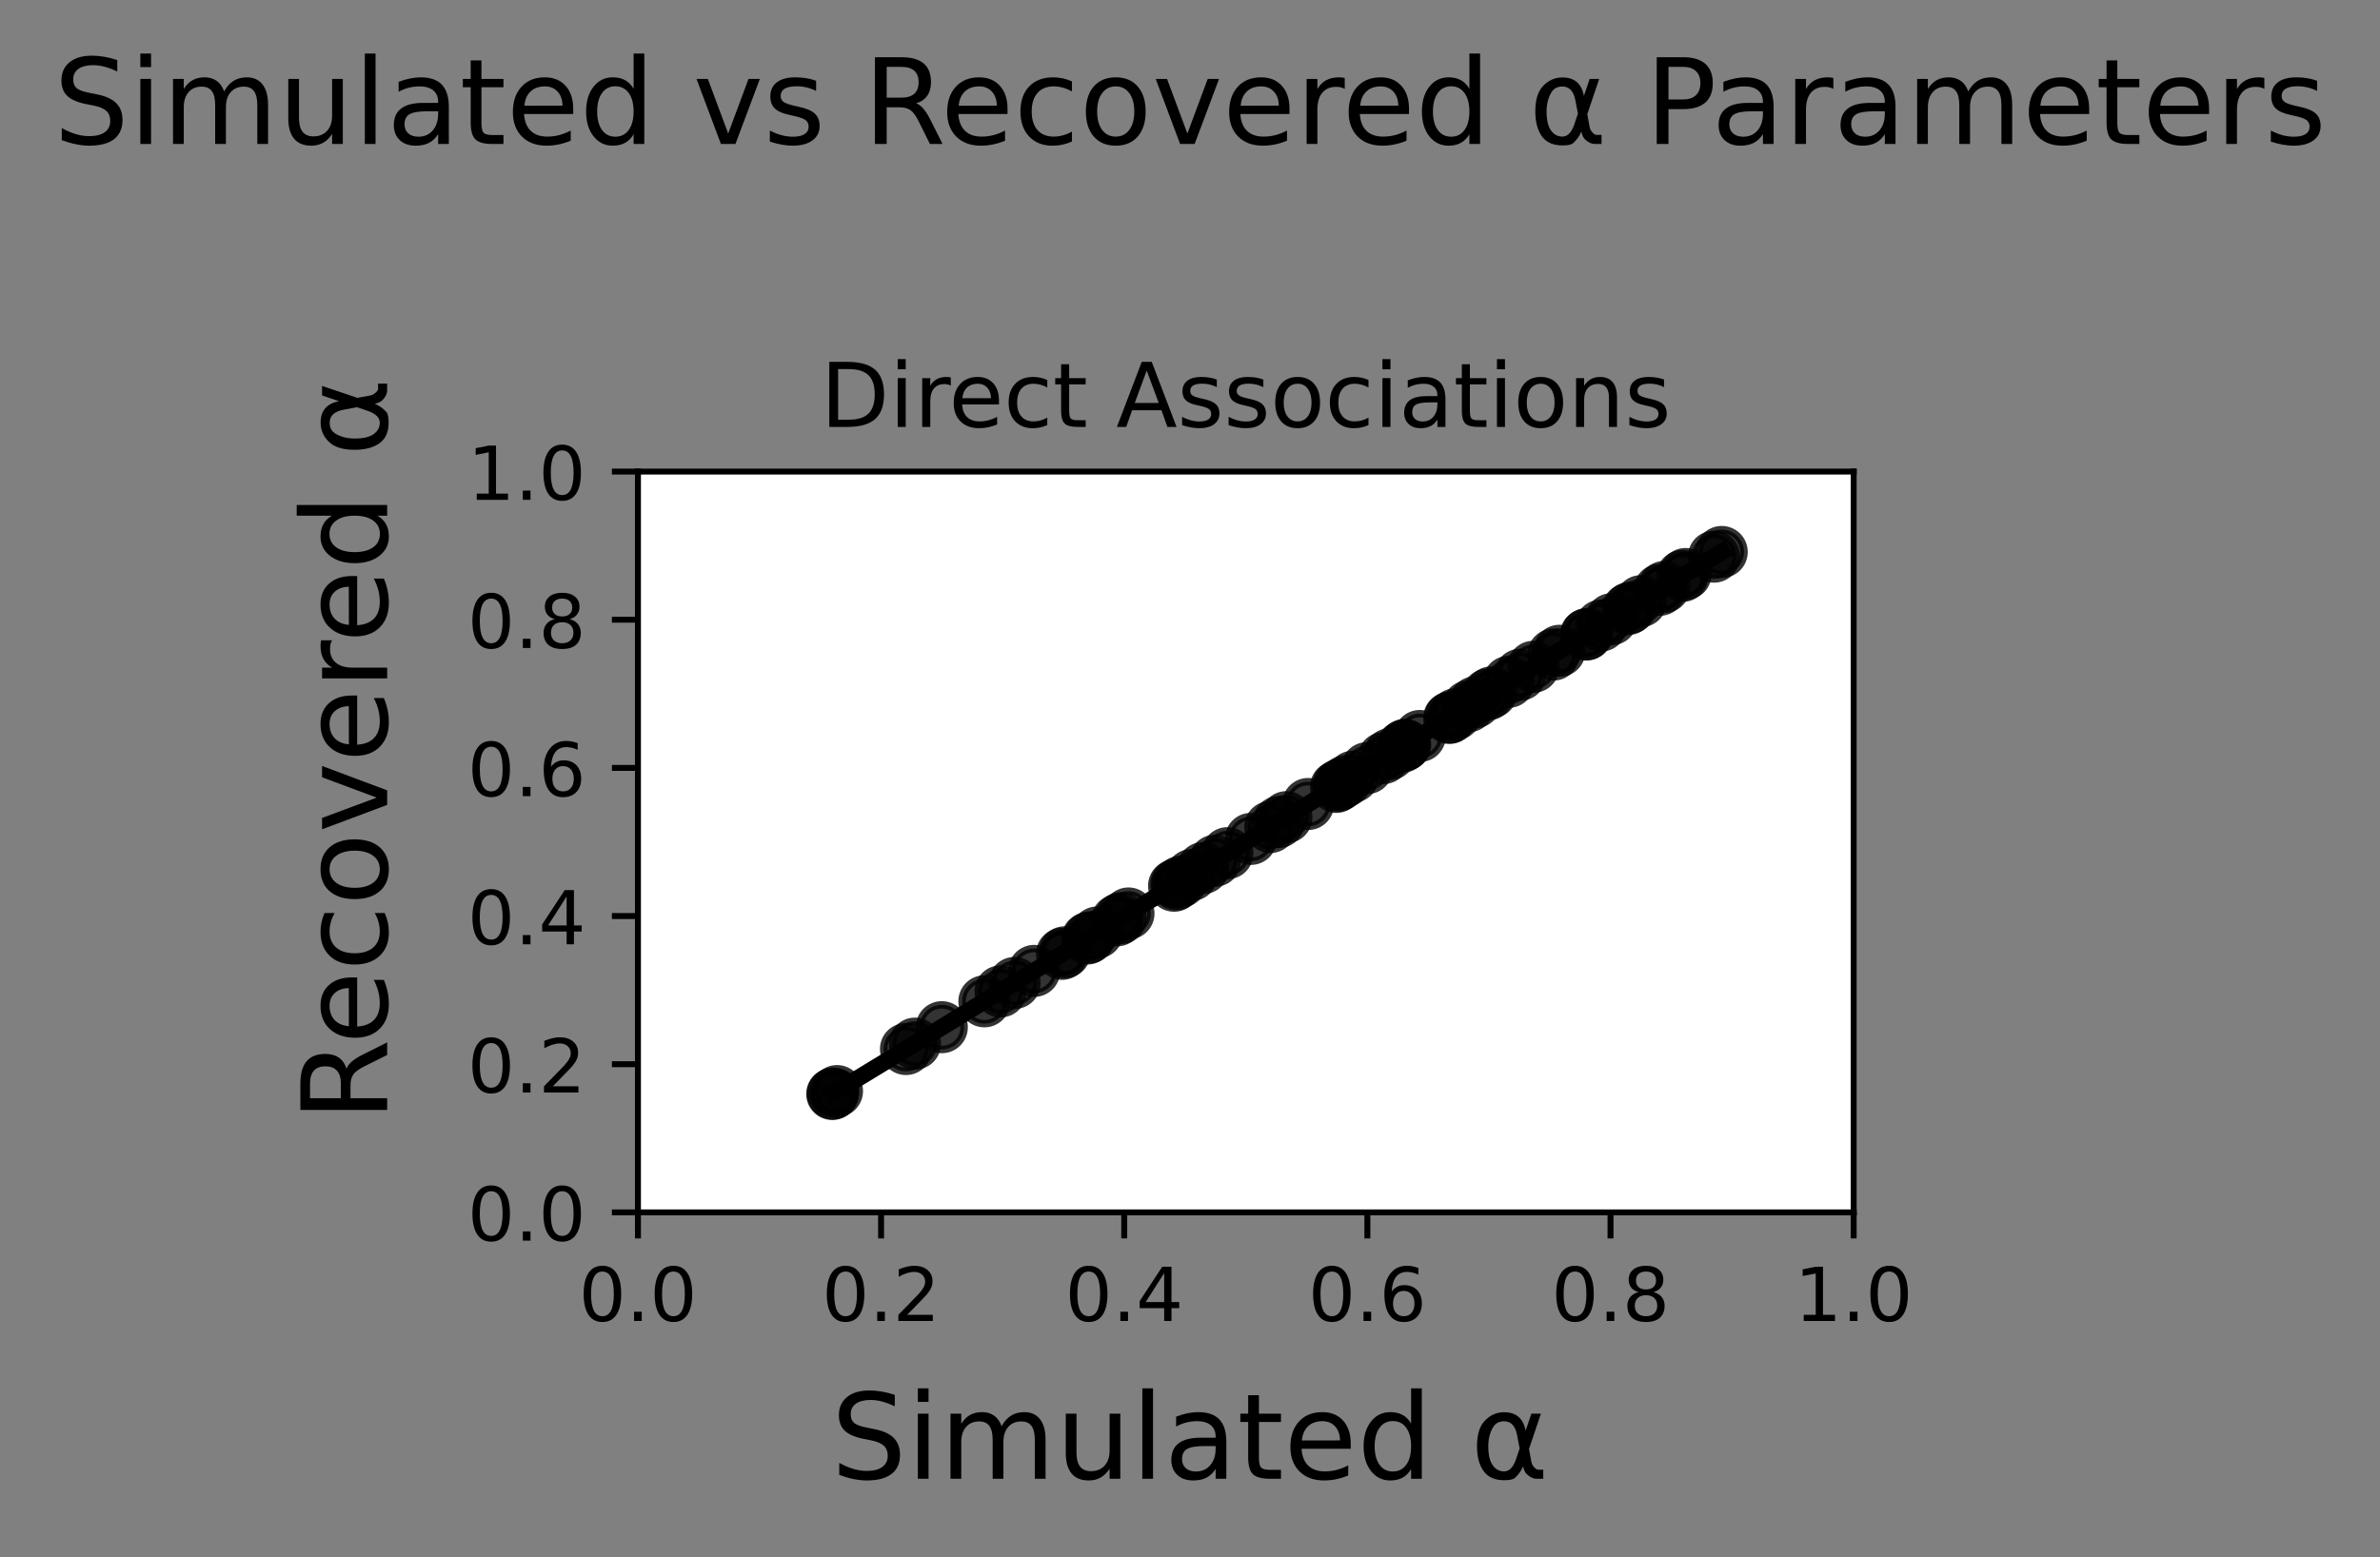 <?xml version="1.0" encoding="utf-8" standalone="no"?>
<!DOCTYPE svg PUBLIC "-//W3C//DTD SVG 1.1//EN"
  "http://www.w3.org/Graphics/SVG/1.1/DTD/svg11.dtd">
<!-- Created with matplotlib (https://matplotlib.org/) -->
<svg height="209.343pt" version="1.1" viewBox="0 0 319.885 209.343" width="319.885pt" xmlns="http://www.w3.org/2000/svg" xmlns:xlink="http://www.w3.org/1999/xlink">
 <rect x="0" y="0" width="319.885" height="209.343" fill="#808080" stroke="none"/>
 <defs>
  <style type="text/css">*{stroke-linecap:butt;stroke-linejoin:round;}</style>
 </defs>
 <g id="figure_1">
  <g id="patch_1">
   <path d="M 0 209.343 
L 319.885 209.343 
L 319.885 0 
L 0 0 
z
" style="fill:none;"/>
  </g>
  <g id="axes_1">
   <g id="patch_2">
    <path d="M 85.743 163 
L 249.143 163 
L 249.143 63.4 
L 85.743 63.4 
z
" style="fill:#ffffff;"/>
   </g>
   <g id="PathCollection_1">
    <defs>
     <path d="M 0 3 
C 0.796 3 1.559 2.684 2.121 2.121 
C 2.684 1.559 3 0.796 3 0 
C 3 -0.796 2.684 -1.559 2.121 -2.121 
C 1.559 -2.684 0.796 -3 0 -3 
C -0.796 -3 -1.559 -2.684 -2.121 -2.121 
C -2.684 -1.559 -3 -0.796 -3 0 
C -3 0.796 -2.684 1.559 -2.121 2.121 
C -1.559 2.684 -0.796 3 0 3 
z
" id="m9cefeecdf5" style="stroke:#000000;stroke-opacity:0.8;"/>
    </defs>
    <g clip-path="url(#p39f105e128)">
     <use style="fill-opacity:0.8;stroke:#000000;stroke-opacity:0.8;" x="179.58" xlink:href="#m9cefeecdf5" y="105.802"/>
     <use style="fill-opacity:0.8;stroke:#000000;stroke-opacity:0.8;" x="180.841" xlink:href="#m9cefeecdf5" y="105.031"/>
     <use style="fill-opacity:0.8;stroke:#000000;stroke-opacity:0.8;" x="122.977" xlink:href="#m9cefeecdf5" y="140.311"/>
     <use style="fill-opacity:0.8;stroke:#000000;stroke-opacity:0.8;" x="175.819" xlink:href="#m9cefeecdf5" y="108.094"/>
     <use style="fill-opacity:0.8;stroke:#000000;stroke-opacity:0.8;" x="134.481" xlink:href="#m9cefeecdf5" y="133.293"/>
     <use style="fill-opacity:0.8;stroke:#000000;stroke-opacity:0.8;" x="200.45" xlink:href="#m9cefeecdf5" y="93.092"/>
     <use style="fill-opacity:0.8;stroke:#000000;stroke-opacity:0.8;" x="143.106" xlink:href="#m9cefeecdf5" y="128.033"/>
     <use style="fill-opacity:0.8;stroke:#000000;stroke-opacity:0.8;" x="121.771" xlink:href="#m9cefeecdf5" y="141.037"/>
     <use style="fill-opacity:0.8;stroke:#000000;stroke-opacity:0.8;" x="208.797" xlink:href="#m9cefeecdf5" y="88.001"/>
     <use style="fill-opacity:0.8;stroke:#000000;stroke-opacity:0.8;" x="163.289" xlink:href="#m9cefeecdf5" y="115.729"/>
     <use style="fill-opacity:0.8;stroke:#000000;stroke-opacity:0.8;" x="195.609" xlink:href="#m9cefeecdf5" y="96.037"/>
     <use style="fill-opacity:0.8;stroke:#000000;stroke-opacity:0.8;" x="209.611" xlink:href="#m9cefeecdf5" y="87.494"/>
     <use style="fill-opacity:0.8;stroke:#000000;stroke-opacity:0.8;" x="146.401" xlink:href="#m9cefeecdf5" y="126.026"/>
     <use style="fill-opacity:0.8;stroke:#000000;stroke-opacity:0.8;" x="181.837" xlink:href="#m9cefeecdf5" y="104.428"/>
     <use style="fill-opacity:0.8;stroke:#000000;stroke-opacity:0.8;" x="213.304" xlink:href="#m9cefeecdf5" y="85.245"/>
     <use style="fill-opacity:0.8;stroke:#000000;stroke-opacity:0.8;" x="179.875" xlink:href="#m9cefeecdf5" y="105.629"/>
     <use style="fill-opacity:0.8;stroke:#000000;stroke-opacity:0.8;" x="126.585" xlink:href="#m9cefeecdf5" y="138.101"/>
     <use style="fill-opacity:0.8;stroke:#000000;stroke-opacity:0.8;" x="136.358" xlink:href="#m9cefeecdf5" y="132.155"/>
     <use style="fill-opacity:0.8;stroke:#000000;stroke-opacity:0.8;" x="170.736" xlink:href="#m9cefeecdf5" y="111.192"/>
     <use style="fill-opacity:0.8;stroke:#000000;stroke-opacity:0.8;" x="168.125" xlink:href="#m9cefeecdf5" y="112.788"/>
     <use style="fill-opacity:0.8;stroke:#000000;stroke-opacity:0.8;" x="215.179" xlink:href="#m9cefeecdf5" y="84.109"/>
     <use style="fill-opacity:0.8;stroke:#000000;stroke-opacity:0.8;" x="111.954" xlink:href="#m9cefeecdf5" y="147.027"/>
     <use style="fill-opacity:0.8;stroke:#000000;stroke-opacity:0.8;" x="198.266" xlink:href="#m9cefeecdf5" y="94.419"/>
     <use style="fill-opacity:0.8;stroke:#000000;stroke-opacity:0.8;" x="186.805" xlink:href="#m9cefeecdf5" y="101.395"/>
     <use style="fill-opacity:0.8;stroke:#000000;stroke-opacity:0.8;" x="194.783" xlink:href="#m9cefeecdf5" y="96.53"/>
     <use style="fill-opacity:0.8;stroke:#000000;stroke-opacity:0.8;" x="223.684" xlink:href="#m9cefeecdf5" y="78.914"/>
     <use style="fill-opacity:0.8;stroke:#000000;stroke-opacity:0.8;" x="171.857" xlink:href="#m9cefeecdf5" y="110.518"/>
     <use style="fill-opacity:0.8;stroke:#000000;stroke-opacity:0.8;" x="216.587" xlink:href="#m9cefeecdf5" y="83.254"/>
     <use style="fill-opacity:0.8;stroke:#000000;stroke-opacity:0.8;" x="226.551" xlink:href="#m9cefeecdf5" y="77.174"/>
     <use style="fill-opacity:0.8;stroke:#000000;stroke-opacity:0.8;" x="183.739" xlink:href="#m9cefeecdf5" y="103.271"/>
     <use style="fill-opacity:0.8;stroke:#000000;stroke-opacity:0.8;" x="223.071" xlink:href="#m9cefeecdf5" y="79.3"/>
     <use style="fill-opacity:0.8;stroke:#000000;stroke-opacity:0.8;" x="185.956" xlink:href="#m9cefeecdf5" y="101.917"/>
     <use style="fill-opacity:0.8;stroke:#000000;stroke-opacity:0.8;" x="112.496" xlink:href="#m9cefeecdf5" y="146.692"/>
     <use style="fill-opacity:0.8;stroke:#000000;stroke-opacity:0.8;" x="132.309" xlink:href="#m9cefeecdf5" y="134.622"/>
     <use style="fill-opacity:0.8;stroke:#000000;stroke-opacity:0.8;" x="161.701" xlink:href="#m9cefeecdf5" y="116.705"/>
     <use style="fill-opacity:0.8;stroke:#000000;stroke-opacity:0.8;" x="197.369" xlink:href="#m9cefeecdf5" y="94.951"/>
     <use style="fill-opacity:0.8;stroke:#000000;stroke-opacity:0.8;" x="188.436" xlink:href="#m9cefeecdf5" y="100.412"/>
     <use style="fill-opacity:0.8;stroke:#000000;stroke-opacity:0.8;" x="172.898" xlink:href="#m9cefeecdf5" y="109.866"/>
     <use style="fill-opacity:0.8;stroke:#000000;stroke-opacity:0.8;" x="151.672" xlink:href="#m9cefeecdf5" y="122.813"/>
     <use style="fill-opacity:0.8;stroke:#000000;stroke-opacity:0.8;" x="188.767" xlink:href="#m9cefeecdf5" y="100.195"/>
     <use style="fill-opacity:0.8;stroke:#000000;stroke-opacity:0.8;" x="231.407" xlink:href="#m9cefeecdf5" y="74.21"/>
     <use style="fill-opacity:0.8;stroke:#000000;stroke-opacity:0.8;" x="150.625" xlink:href="#m9cefeecdf5" y="123.444"/>
     <use style="fill-opacity:0.8;stroke:#000000;stroke-opacity:0.8;" x="218.804" xlink:href="#m9cefeecdf5" y="81.891"/>
     <use style="fill-opacity:0.8;stroke:#000000;stroke-opacity:0.8;" x="111.858" xlink:href="#m9cefeecdf5" y="147.082"/>
     <use style="fill-opacity:0.8;stroke:#000000;stroke-opacity:0.8;" x="226.115" xlink:href="#m9cefeecdf5" y="77.436"/>
     <use style="fill-opacity:0.8;stroke:#000000;stroke-opacity:0.8;" x="194.919" xlink:href="#m9cefeecdf5" y="96.451"/>
     <use style="fill-opacity:0.8;stroke:#000000;stroke-opacity:0.8;" x="204.321" xlink:href="#m9cefeecdf5" y="90.715"/>
     <use style="fill-opacity:0.8;stroke:#000000;stroke-opacity:0.8;" x="220.558" xlink:href="#m9cefeecdf5" y="80.822"/>
     <use style="fill-opacity:0.8;stroke:#000000;stroke-opacity:0.8;" x="150.147" xlink:href="#m9cefeecdf5" y="123.737"/>
     <use style="fill-opacity:0.8;stroke:#000000;stroke-opacity:0.8;" x="158.723" xlink:href="#m9cefeecdf5" y="118.525"/>
     <use style="fill-opacity:0.8;stroke:#000000;stroke-opacity:0.8;" x="157.803" xlink:href="#m9cefeecdf5" y="119.082"/>
     <use style="fill-opacity:0.8;stroke:#000000;stroke-opacity:0.8;" x="139" xlink:href="#m9cefeecdf5" y="130.534"/>
     <use style="fill-opacity:0.8;stroke:#000000;stroke-opacity:0.8;" x="190.83" xlink:href="#m9cefeecdf5" y="98.953"/>
     <use style="fill-opacity:0.8;stroke:#000000;stroke-opacity:0.8;" x="213.175" xlink:href="#m9cefeecdf5" y="85.32"/>
     <use style="fill-opacity:0.8;stroke:#000000;stroke-opacity:0.8;" x="199.952" xlink:href="#m9cefeecdf5" y="93.382"/>
     <use style="fill-opacity:0.8;stroke:#000000;stroke-opacity:0.8;" x="180.163" xlink:href="#m9cefeecdf5" y="105.441"/>
     <use style="fill-opacity:0.8;stroke:#000000;stroke-opacity:0.8;" x="146.151" xlink:href="#m9cefeecdf5" y="126.18"/>
     <use style="fill-opacity:0.8;stroke:#000000;stroke-opacity:0.8;" x="230.366" xlink:href="#m9cefeecdf5" y="74.84"/>
     <use style="fill-opacity:0.8;stroke:#000000;stroke-opacity:0.8;" x="219.116" xlink:href="#m9cefeecdf5" y="81.701"/>
     <use style="fill-opacity:0.8;stroke:#000000;stroke-opacity:0.8;" x="206.087" xlink:href="#m9cefeecdf5" y="89.653"/>
     <use style="fill-opacity:0.8;stroke:#000000;stroke-opacity:0.8;" x="188.863" xlink:href="#m9cefeecdf5" y="100.142"/>
     <use style="fill-opacity:0.8;stroke:#000000;stroke-opacity:0.8;" x="164.969" xlink:href="#m9cefeecdf5" y="114.708"/>
     <use style="fill-opacity:0.8;stroke:#000000;stroke-opacity:0.8;" x="158.107" xlink:href="#m9cefeecdf5" y="118.887"/>
     <use style="fill-opacity:0.8;stroke:#000000;stroke-opacity:0.8;" x="160.164" xlink:href="#m9cefeecdf5" y="117.636"/>
     <use style="fill-opacity:0.8;stroke:#000000;stroke-opacity:0.8;" x="202.775" xlink:href="#m9cefeecdf5" y="91.668"/>
     <use style="fill-opacity:0.8;stroke:#000000;stroke-opacity:0.8;" x="147.463" xlink:href="#m9cefeecdf5" y="125.372"/>
     <use style="fill-opacity:0.8;stroke:#000000;stroke-opacity:0.8;" x="142.744" xlink:href="#m9cefeecdf5" y="128.243"/>
    </g>
   </g>
   <g id="PolyCollection_1">
    <path clip-path="url(#p39f105e128)" d="M 111.858 147.078 
L 111.858 147.084 
L 113.066 146.348 
L 114.273 145.612 
L 115.481 144.876 
L 116.689 144.139 
L 117.896 143.403 
L 119.104 142.667 
L 120.311 141.931 
L 121.519 141.195 
L 122.726 140.459 
L 123.934 139.723 
L 125.142 138.987 
L 126.349 138.251 
L 127.557 137.515 
L 128.764 136.779 
L 129.972 136.043 
L 131.179 135.306 
L 132.387 134.57 
L 133.594 133.834 
L 134.802 133.098 
L 136.01 132.362 
L 137.217 131.626 
L 138.425 130.89 
L 139.632 130.154 
L 140.84 129.418 
L 142.047 128.682 
L 143.255 127.946 
L 144.463 127.21 
L 145.67 126.473 
L 146.878 125.737 
L 148.085 125.001 
L 149.293 124.265 
L 150.5 123.529 
L 151.708 122.793 
L 152.916 122.057 
L 154.123 121.321 
L 155.331 120.585 
L 156.538 119.849 
L 157.746 119.113 
L 158.953 118.377 
L 160.161 117.641 
L 161.369 116.904 
L 162.576 116.168 
L 163.784 115.432 
L 164.991 114.696 
L 166.199 113.96 
L 167.406 113.224 
L 168.614 112.488 
L 169.821 111.752 
L 171.029 111.016 
L 172.237 110.28 
L 173.444 109.544 
L 174.652 108.808 
L 175.859 108.072 
L 177.067 107.336 
L 178.274 106.6 
L 179.482 105.864 
L 180.69 105.127 
L 181.897 104.391 
L 183.105 103.655 
L 184.312 102.919 
L 185.52 102.183 
L 186.727 101.447 
L 187.935 100.711 
L 189.143 99.975 
L 190.35 99.239 
L 191.558 98.503 
L 192.765 97.767 
L 193.973 97.031 
L 195.18 96.295 
L 196.388 95.559 
L 197.595 94.823 
L 198.803 94.087 
L 200.011 93.351 
L 201.218 92.615 
L 202.426 91.879 
L 203.633 91.143 
L 204.841 90.407 
L 206.048 89.671 
L 207.256 88.935 
L 208.464 88.199 
L 209.671 87.463 
L 210.879 86.727 
L 212.086 85.991 
L 213.294 85.255 
L 214.501 84.519 
L 215.709 83.783 
L 216.917 83.047 
L 218.124 82.311 
L 219.332 81.575 
L 220.539 80.839 
L 221.747 80.103 
L 222.954 79.367 
L 224.162 78.631 
L 225.37 77.895 
L 226.577 77.159 
L 227.785 76.422 
L 228.992 75.686 
L 230.2 74.95 
L 231.407 74.214 
L 231.407 74.209 
L 231.407 74.209 
L 230.2 74.946 
L 228.992 75.682 
L 227.785 76.418 
L 226.577 77.154 
L 225.37 77.89 
L 224.162 78.626 
L 222.954 79.362 
L 221.747 80.098 
L 220.539 80.834 
L 219.332 81.57 
L 218.124 82.306 
L 216.917 83.043 
L 215.709 83.779 
L 214.501 84.515 
L 213.294 85.251 
L 212.086 85.987 
L 210.879 86.723 
L 209.671 87.459 
L 208.464 88.195 
L 207.256 88.931 
L 206.048 89.667 
L 204.841 90.403 
L 203.633 91.14 
L 202.426 91.876 
L 201.218 92.612 
L 200.011 93.348 
L 198.803 94.084 
L 197.595 94.82 
L 196.388 95.556 
L 195.18 96.292 
L 193.973 97.028 
L 192.765 97.764 
L 191.558 98.5 
L 190.35 99.236 
L 189.143 99.972 
L 187.935 100.709 
L 186.727 101.445 
L 185.52 102.181 
L 184.312 102.917 
L 183.105 103.653 
L 181.897 104.389 
L 180.69 105.125 
L 179.482 105.861 
L 178.274 106.597 
L 177.067 107.333 
L 175.859 108.069 
L 174.652 108.805 
L 173.444 109.541 
L 172.237 110.277 
L 171.029 111.013 
L 169.821 111.749 
L 168.614 112.485 
L 167.406 113.221 
L 166.199 113.958 
L 164.991 114.694 
L 163.784 115.43 
L 162.576 116.166 
L 161.369 116.902 
L 160.161 117.638 
L 158.953 118.374 
L 157.746 119.11 
L 156.538 119.846 
L 155.331 120.582 
L 154.123 121.318 
L 152.916 122.054 
L 151.708 122.79 
L 150.5 123.526 
L 149.293 124.262 
L 148.085 124.998 
L 146.878 125.734 
L 145.67 126.47 
L 144.463 127.206 
L 143.255 127.942 
L 142.047 128.678 
L 140.84 129.414 
L 139.632 130.15 
L 138.425 130.886 
L 137.217 131.622 
L 136.01 132.358 
L 134.802 133.094 
L 133.594 133.83 
L 132.387 134.566 
L 131.179 135.302 
L 129.972 136.038 
L 128.764 136.774 
L 127.557 137.51 
L 126.349 138.246 
L 125.142 138.982 
L 123.934 139.718 
L 122.726 140.454 
L 121.519 141.19 
L 120.311 141.926 
L 119.104 142.662 
L 117.896 143.398 
L 116.689 144.134 
L 115.481 144.87 
L 114.273 145.606 
L 113.066 146.342 
L 111.858 147.078 
z
" style="fill-opacity:0.15;"/>
   </g>
   <g id="matplotlib.axis_1">
    <g id="xtick_1">
     <g id="line2d_1">
      <defs>
       <path d="M 0 0 
L 0 3.5 
" id="mf5698bdd65" style="stroke:#000000;stroke-width:0.8;"/>
      </defs>
      <g>
       <use style="stroke:#000000;stroke-width:0.8;" x="85.743" xlink:href="#mf5698bdd65" y="163"/>
      </g>
     </g>
     <g id="text_1">
      <!-- 0.0 -->
      <g transform="translate(77.791 177.598)scale(0.1 -0.1)">
       <defs>
        <path d="M 31.781 66.406 
Q 24.172 66.406 20.328 58.906 
Q 16.5 51.422 16.5 36.375 
Q 16.5 21.391 20.328 13.891 
Q 24.172 6.391 31.781 6.391 
Q 39.453 6.391 43.281 13.891 
Q 47.125 21.391 47.125 36.375 
Q 47.125 51.422 43.281 58.906 
Q 39.453 66.406 31.781 66.406 
z
M 31.781 74.219 
Q 44.047 74.219 50.516 64.516 
Q 56.984 54.828 56.984 36.375 
Q 56.984 17.969 50.516 8.266 
Q 44.047 -1.422 31.781 -1.422 
Q 19.531 -1.422 13.062 8.266 
Q 6.594 17.969 6.594 36.375 
Q 6.594 54.828 13.062 64.516 
Q 19.531 74.219 31.781 74.219 
z
" id="DejaVuSans-48"/>
        <path d="M 10.688 12.406 
L 21 12.406 
L 21 0 
L 10.688 0 
z
" id="DejaVuSans-46"/>
       </defs>
       <use xlink:href="#DejaVuSans-48"/>
       <use x="63.623" xlink:href="#DejaVuSans-46"/>
       <use x="95.41" xlink:href="#DejaVuSans-48"/>
      </g>
     </g>
    </g>
    <g id="xtick_2">
     <g id="line2d_2">
      <g>
       <use style="stroke:#000000;stroke-width:0.8;" x="118.422" xlink:href="#mf5698bdd65" y="163"/>
      </g>
     </g>
     <g id="text_2">
      <!-- 0.2 -->
      <g transform="translate(110.471 177.598)scale(0.1 -0.1)">
       <defs>
        <path d="M 19.188 8.297 
L 53.609 8.297 
L 53.609 0 
L 7.328 0 
L 7.328 8.297 
Q 12.938 14.109 22.625 23.891 
Q 32.328 33.688 34.812 36.531 
Q 39.547 41.844 41.422 45.531 
Q 43.312 49.219 43.312 52.781 
Q 43.312 58.594 39.234 62.25 
Q 35.156 65.922 28.609 65.922 
Q 23.969 65.922 18.812 64.312 
Q 13.672 62.703 7.812 59.422 
L 7.812 69.391 
Q 13.766 71.781 18.938 73 
Q 24.125 74.219 28.422 74.219 
Q 39.75 74.219 46.484 68.547 
Q 53.219 62.891 53.219 53.422 
Q 53.219 48.922 51.531 44.891 
Q 49.859 40.875 45.406 35.406 
Q 44.188 33.984 37.641 27.219 
Q 31.109 20.453 19.188 8.297 
z
" id="DejaVuSans-50"/>
       </defs>
       <use xlink:href="#DejaVuSans-48"/>
       <use x="63.623" xlink:href="#DejaVuSans-46"/>
       <use x="95.41" xlink:href="#DejaVuSans-50"/>
      </g>
     </g>
    </g>
    <g id="xtick_3">
     <g id="line2d_3">
      <g>
       <use style="stroke:#000000;stroke-width:0.8;" x="151.102" xlink:href="#mf5698bdd65" y="163"/>
      </g>
     </g>
     <g id="text_3">
      <!-- 0.4 -->
      <g transform="translate(143.151 177.598)scale(0.1 -0.1)">
       <defs>
        <path d="M 37.797 64.312 
L 12.891 25.391 
L 37.797 25.391 
z
M 35.203 72.906 
L 47.609 72.906 
L 47.609 25.391 
L 58.016 25.391 
L 58.016 17.188 
L 47.609 17.188 
L 47.609 0 
L 37.797 0 
L 37.797 17.188 
L 4.891 17.188 
L 4.891 26.703 
z
" id="DejaVuSans-52"/>
       </defs>
       <use xlink:href="#DejaVuSans-48"/>
       <use x="63.623" xlink:href="#DejaVuSans-46"/>
       <use x="95.41" xlink:href="#DejaVuSans-52"/>
      </g>
     </g>
    </g>
    <g id="xtick_4">
     <g id="line2d_4">
      <g>
       <use style="stroke:#000000;stroke-width:0.8;" x="183.782" xlink:href="#mf5698bdd65" y="163"/>
      </g>
     </g>
     <g id="text_4">
      <!-- 0.6 -->
      <g transform="translate(175.831 177.598)scale(0.1 -0.1)">
       <defs>
        <path d="M 33.016 40.375 
Q 26.375 40.375 22.484 35.828 
Q 18.609 31.297 18.609 23.391 
Q 18.609 15.531 22.484 10.953 
Q 26.375 6.391 33.016 6.391 
Q 39.656 6.391 43.531 10.953 
Q 47.406 15.531 47.406 23.391 
Q 47.406 31.297 43.531 35.828 
Q 39.656 40.375 33.016 40.375 
z
M 52.594 71.297 
L 52.594 62.312 
Q 48.875 64.062 45.094 64.984 
Q 41.312 65.922 37.594 65.922 
Q 27.828 65.922 22.672 59.328 
Q 17.531 52.734 16.797 39.406 
Q 19.672 43.656 24.016 45.922 
Q 28.375 48.188 33.594 48.188 
Q 44.578 48.188 50.953 41.516 
Q 57.328 34.859 57.328 23.391 
Q 57.328 12.156 50.688 5.359 
Q 44.047 -1.422 33.016 -1.422 
Q 20.359 -1.422 13.672 8.266 
Q 6.984 17.969 6.984 36.375 
Q 6.984 53.656 15.188 63.938 
Q 23.391 74.219 37.203 74.219 
Q 40.922 74.219 44.703 73.484 
Q 48.484 72.75 52.594 71.297 
z
" id="DejaVuSans-54"/>
       </defs>
       <use xlink:href="#DejaVuSans-48"/>
       <use x="63.623" xlink:href="#DejaVuSans-46"/>
       <use x="95.41" xlink:href="#DejaVuSans-54"/>
      </g>
     </g>
    </g>
    <g id="xtick_5">
     <g id="line2d_5">
      <g>
       <use style="stroke:#000000;stroke-width:0.8;" x="216.463" xlink:href="#mf5698bdd65" y="163"/>
      </g>
     </g>
     <g id="text_5">
      <!-- 0.8 -->
      <g transform="translate(208.511 177.598)scale(0.1 -0.1)">
       <defs>
        <path d="M 31.781 34.625 
Q 24.75 34.625 20.719 30.859 
Q 16.703 27.094 16.703 20.516 
Q 16.703 13.922 20.719 10.156 
Q 24.75 6.391 31.781 6.391 
Q 38.812 6.391 42.859 10.172 
Q 46.922 13.969 46.922 20.516 
Q 46.922 27.094 42.891 30.859 
Q 38.875 34.625 31.781 34.625 
z
M 21.922 38.812 
Q 15.578 40.375 12.031 44.719 
Q 8.5 49.078 8.5 55.328 
Q 8.5 64.062 14.719 69.141 
Q 20.953 74.219 31.781 74.219 
Q 42.672 74.219 48.875 69.141 
Q 55.078 64.062 55.078 55.328 
Q 55.078 49.078 51.531 44.719 
Q 48 40.375 41.703 38.812 
Q 48.828 37.156 52.797 32.312 
Q 56.781 27.484 56.781 20.516 
Q 56.781 9.906 50.312 4.234 
Q 43.844 -1.422 31.781 -1.422 
Q 19.734 -1.422 13.25 4.234 
Q 6.781 9.906 6.781 20.516 
Q 6.781 27.484 10.781 32.312 
Q 14.797 37.156 21.922 38.812 
z
M 18.312 54.391 
Q 18.312 48.734 21.844 45.562 
Q 25.391 42.391 31.781 42.391 
Q 38.141 42.391 41.719 45.562 
Q 45.312 48.734 45.312 54.391 
Q 45.312 60.062 41.719 63.234 
Q 38.141 66.406 31.781 66.406 
Q 25.391 66.406 21.844 63.234 
Q 18.312 60.062 18.312 54.391 
z
" id="DejaVuSans-56"/>
       </defs>
       <use xlink:href="#DejaVuSans-48"/>
       <use x="63.623" xlink:href="#DejaVuSans-46"/>
       <use x="95.41" xlink:href="#DejaVuSans-56"/>
      </g>
     </g>
    </g>
    <g id="xtick_6">
     <g id="line2d_6">
      <g>
       <use style="stroke:#000000;stroke-width:0.8;" x="249.143" xlink:href="#mf5698bdd65" y="163"/>
      </g>
     </g>
     <g id="text_6">
      <!-- 1.0 -->
      <g transform="translate(241.191 177.598)scale(0.1 -0.1)">
       <defs>
        <path d="M 12.406 8.297 
L 28.516 8.297 
L 28.516 63.922 
L 10.984 60.406 
L 10.984 69.391 
L 28.422 72.906 
L 38.281 72.906 
L 38.281 8.297 
L 54.391 8.297 
L 54.391 0 
L 12.406 0 
z
" id="DejaVuSans-49"/>
       </defs>
       <use xlink:href="#DejaVuSans-49"/>
       <use x="63.623" xlink:href="#DejaVuSans-46"/>
       <use x="95.41" xlink:href="#DejaVuSans-48"/>
      </g>
     </g>
    </g>
   </g>
   <g id="matplotlib.axis_2">
    <g id="ytick_1">
     <g id="line2d_7">
      <defs>
       <path d="M 0 0 
L -3.5 0 
" id="mef32b4c306" style="stroke:#000000;stroke-width:0.8;"/>
      </defs>
      <g>
       <use style="stroke:#000000;stroke-width:0.8;" x="85.743" xlink:href="#mef32b4c306" y="163"/>
      </g>
     </g>
     <g id="text_7">
      <!-- 0.0 -->
      <g transform="translate(62.839 166.799)scale(0.1 -0.1)">
       <use xlink:href="#DejaVuSans-48"/>
       <use x="63.623" xlink:href="#DejaVuSans-46"/>
       <use x="95.41" xlink:href="#DejaVuSans-48"/>
      </g>
     </g>
    </g>
    <g id="ytick_2">
     <g id="line2d_8">
      <g>
       <use style="stroke:#000000;stroke-width:0.8;" x="85.743" xlink:href="#mef32b4c306" y="143.08"/>
      </g>
     </g>
     <g id="text_8">
      <!-- 0.2 -->
      <g transform="translate(62.839 146.879)scale(0.1 -0.1)">
       <use xlink:href="#DejaVuSans-48"/>
       <use x="63.623" xlink:href="#DejaVuSans-46"/>
       <use x="95.41" xlink:href="#DejaVuSans-50"/>
      </g>
     </g>
    </g>
    <g id="ytick_3">
     <g id="line2d_9">
      <g>
       <use style="stroke:#000000;stroke-width:0.8;" x="85.743" xlink:href="#mef32b4c306" y="123.16"/>
      </g>
     </g>
     <g id="text_9">
      <!-- 0.4 -->
      <g transform="translate(62.839 126.959)scale(0.1 -0.1)">
       <use xlink:href="#DejaVuSans-48"/>
       <use x="63.623" xlink:href="#DejaVuSans-46"/>
       <use x="95.41" xlink:href="#DejaVuSans-52"/>
      </g>
     </g>
    </g>
    <g id="ytick_4">
     <g id="line2d_10">
      <g>
       <use style="stroke:#000000;stroke-width:0.8;" x="85.743" xlink:href="#mef32b4c306" y="103.24"/>
      </g>
     </g>
     <g id="text_10">
      <!-- 0.6 -->
      <g transform="translate(62.839 107.039)scale(0.1 -0.1)">
       <use xlink:href="#DejaVuSans-48"/>
       <use x="63.623" xlink:href="#DejaVuSans-46"/>
       <use x="95.41" xlink:href="#DejaVuSans-54"/>
      </g>
     </g>
    </g>
    <g id="ytick_5">
     <g id="line2d_11">
      <g>
       <use style="stroke:#000000;stroke-width:0.8;" x="85.743" xlink:href="#mef32b4c306" y="83.32"/>
      </g>
     </g>
     <g id="text_11">
      <!-- 0.8 -->
      <g transform="translate(62.839 87.119)scale(0.1 -0.1)">
       <use xlink:href="#DejaVuSans-48"/>
       <use x="63.623" xlink:href="#DejaVuSans-46"/>
       <use x="95.41" xlink:href="#DejaVuSans-56"/>
      </g>
     </g>
    </g>
    <g id="ytick_6">
     <g id="line2d_12">
      <g>
       <use style="stroke:#000000;stroke-width:0.8;" x="85.743" xlink:href="#mef32b4c306" y="63.4"/>
      </g>
     </g>
     <g id="text_12">
      <!-- 1.0 -->
      <g transform="translate(62.839 67.199)scale(0.1 -0.1)">
       <use xlink:href="#DejaVuSans-49"/>
       <use x="63.623" xlink:href="#DejaVuSans-46"/>
       <use x="95.41" xlink:href="#DejaVuSans-48"/>
      </g>
     </g>
    </g>
   </g>
   <g id="line2d_13">
    <path clip-path="url(#p39f105e128)" d="M 111.858 147.081 
L 113.066 146.345 
L 114.273 145.609 
L 115.481 144.873 
L 116.689 144.137 
L 117.896 143.401 
L 119.104 142.665 
L 120.311 141.929 
L 121.519 141.193 
L 122.726 140.457 
L 123.934 139.721 
L 125.142 138.985 
L 126.349 138.249 
L 127.557 137.513 
L 128.764 136.777 
L 129.972 136.041 
L 131.179 135.305 
L 132.387 134.568 
L 133.594 133.832 
L 134.802 133.096 
L 136.01 132.36 
L 137.217 131.624 
L 138.425 130.888 
L 139.632 130.152 
L 140.84 129.416 
L 142.047 128.68 
L 143.255 127.944 
L 144.463 127.208 
L 145.67 126.472 
L 146.878 125.736 
L 148.085 125 
L 149.293 124.264 
L 150.5 123.528 
L 151.708 122.792 
L 152.916 122.055 
L 154.123 121.319 
L 155.331 120.583 
L 156.538 119.847 
L 157.746 119.111 
L 158.953 118.375 
L 160.161 117.639 
L 161.369 116.903 
L 162.576 116.167 
L 163.784 115.431 
L 164.991 114.695 
L 166.199 113.959 
L 167.406 113.223 
L 168.614 112.487 
L 169.821 111.751 
L 171.029 111.015 
L 172.237 110.279 
L 173.444 109.543 
L 174.652 108.806 
L 175.859 108.07 
L 177.067 107.334 
L 178.274 106.598 
L 179.482 105.862 
L 180.69 105.126 
L 181.897 104.39 
L 183.105 103.654 
L 184.312 102.918 
L 185.52 102.182 
L 186.727 101.446 
L 187.935 100.71 
L 189.143 99.974 
L 190.35 99.238 
L 191.558 98.502 
L 192.765 97.766 
L 193.973 97.03 
L 195.18 96.294 
L 196.388 95.557 
L 197.595 94.821 
L 198.803 94.085 
L 200.011 93.349 
L 201.218 92.613 
L 202.426 91.877 
L 203.633 91.141 
L 204.841 90.405 
L 206.048 89.669 
L 207.256 88.933 
L 208.464 88.197 
L 209.671 87.461 
L 210.879 86.725 
L 212.086 85.989 
L 213.294 85.253 
L 214.501 84.517 
L 215.709 83.781 
L 216.917 83.044 
L 218.124 82.308 
L 219.332 81.572 
L 220.539 80.836 
L 221.747 80.1 
L 222.954 79.364 
L 224.162 78.628 
L 225.37 77.892 
L 226.577 77.156 
L 227.785 76.42 
L 228.992 75.684 
L 230.2 74.948 
L 231.407 74.212 
" style="fill:none;stroke:#000000;stroke-linecap:square;stroke-width:2.25;"/>
   </g>
   <g id="patch_3">
    <path d="M 85.743 163 
L 85.743 63.4 
" style="fill:none;stroke:#000000;stroke-linecap:square;stroke-linejoin:miter;stroke-width:0.8;"/>
   </g>
   <g id="patch_4">
    <path d="M 249.143 163 
L 249.143 63.4 
" style="fill:none;stroke:#000000;stroke-linecap:square;stroke-linejoin:miter;stroke-width:0.8;"/>
   </g>
   <g id="patch_5">
    <path d="M 85.743 163 
L 249.143 163 
" style="fill:none;stroke:#000000;stroke-linecap:square;stroke-linejoin:miter;stroke-width:0.8;"/>
   </g>
   <g id="patch_6">
    <path d="M 85.743 63.4 
L 249.143 63.4 
" style="fill:none;stroke:#000000;stroke-linecap:square;stroke-linejoin:miter;stroke-width:0.8;"/>
   </g>
   <g id="text_13">
    <!-- Direct Associations -->
    <g transform="translate(110.286 57.4)scale(0.12 -0.12)">
     <defs>
      <path d="M 19.672 64.797 
L 19.672 8.109 
L 31.594 8.109 
Q 46.688 8.109 53.688 14.938 
Q 60.688 21.781 60.688 36.531 
Q 60.688 51.172 53.688 57.984 
Q 46.688 64.797 31.594 64.797 
z
M 9.812 72.906 
L 30.078 72.906 
Q 51.266 72.906 61.172 64.094 
Q 71.094 55.281 71.094 36.531 
Q 71.094 17.672 61.125 8.828 
Q 51.172 0 30.078 0 
L 9.812 0 
z
" id="DejaVuSans-68"/>
      <path d="M 9.422 54.688 
L 18.406 54.688 
L 18.406 0 
L 9.422 0 
z
M 9.422 75.984 
L 18.406 75.984 
L 18.406 64.594 
L 9.422 64.594 
z
" id="DejaVuSans-105"/>
      <path d="M 41.109 46.297 
Q 39.594 47.172 37.812 47.578 
Q 36.031 48 33.891 48 
Q 26.266 48 22.188 43.047 
Q 18.109 38.094 18.109 28.812 
L 18.109 0 
L 9.078 0 
L 9.078 54.688 
L 18.109 54.688 
L 18.109 46.188 
Q 20.953 51.172 25.484 53.578 
Q 30.031 56 36.531 56 
Q 37.453 56 38.578 55.875 
Q 39.703 55.766 41.062 55.516 
z
" id="DejaVuSans-114"/>
      <path d="M 56.203 29.594 
L 56.203 25.203 
L 14.891 25.203 
Q 15.484 15.922 20.484 11.062 
Q 25.484 6.203 34.422 6.203 
Q 39.594 6.203 44.453 7.469 
Q 49.312 8.734 54.109 11.281 
L 54.109 2.781 
Q 49.266 0.734 44.188 -0.344 
Q 39.109 -1.422 33.891 -1.422 
Q 20.797 -1.422 13.156 6.188 
Q 5.516 13.812 5.516 26.812 
Q 5.516 40.234 12.766 48.109 
Q 20.016 56 32.328 56 
Q 43.359 56 49.781 48.891 
Q 56.203 41.797 56.203 29.594 
z
M 47.219 32.234 
Q 47.125 39.594 43.094 43.984 
Q 39.062 48.391 32.422 48.391 
Q 24.906 48.391 20.391 44.141 
Q 15.875 39.891 15.188 32.172 
z
" id="DejaVuSans-101"/>
      <path d="M 48.781 52.594 
L 48.781 44.188 
Q 44.969 46.297 41.141 47.344 
Q 37.312 48.391 33.406 48.391 
Q 24.656 48.391 19.812 42.844 
Q 14.984 37.312 14.984 27.297 
Q 14.984 17.281 19.812 11.734 
Q 24.656 6.203 33.406 6.203 
Q 37.312 6.203 41.141 7.25 
Q 44.969 8.297 48.781 10.406 
L 48.781 2.094 
Q 45.016 0.344 40.984 -0.531 
Q 36.969 -1.422 32.422 -1.422 
Q 20.062 -1.422 12.781 6.344 
Q 5.516 14.109 5.516 27.297 
Q 5.516 40.672 12.859 48.328 
Q 20.219 56 33.016 56 
Q 37.156 56 41.109 55.141 
Q 45.062 54.297 48.781 52.594 
z
" id="DejaVuSans-99"/>
      <path d="M 18.312 70.219 
L 18.312 54.688 
L 36.812 54.688 
L 36.812 47.703 
L 18.312 47.703 
L 18.312 18.016 
Q 18.312 11.328 20.141 9.422 
Q 21.969 7.516 27.594 7.516 
L 36.812 7.516 
L 36.812 0 
L 27.594 0 
Q 17.188 0 13.234 3.875 
Q 9.281 7.766 9.281 18.016 
L 9.281 47.703 
L 2.688 47.703 
L 2.688 54.688 
L 9.281 54.688 
L 9.281 70.219 
z
" id="DejaVuSans-116"/>
      <path id="DejaVuSans-32"/>
      <path d="M 34.188 63.188 
L 20.797 26.906 
L 47.609 26.906 
z
M 28.609 72.906 
L 39.797 72.906 
L 67.578 0 
L 57.328 0 
L 50.688 18.703 
L 17.828 18.703 
L 11.188 0 
L 0.781 0 
z
" id="DejaVuSans-65"/>
      <path d="M 44.281 53.078 
L 44.281 44.578 
Q 40.484 46.531 36.375 47.5 
Q 32.281 48.484 27.875 48.484 
Q 21.188 48.484 17.844 46.438 
Q 14.5 44.391 14.5 40.281 
Q 14.5 37.156 16.891 35.375 
Q 19.281 33.594 26.516 31.984 
L 29.594 31.297 
Q 39.156 29.25 43.188 25.516 
Q 47.219 21.781 47.219 15.094 
Q 47.219 7.469 41.188 3.016 
Q 35.156 -1.422 24.609 -1.422 
Q 20.219 -1.422 15.453 -0.562 
Q 10.688 0.297 5.422 2 
L 5.422 11.281 
Q 10.406 8.688 15.234 7.391 
Q 20.062 6.109 24.812 6.109 
Q 31.156 6.109 34.562 8.281 
Q 37.984 10.453 37.984 14.406 
Q 37.984 18.062 35.516 20.016 
Q 33.062 21.969 24.703 23.781 
L 21.578 24.516 
Q 13.234 26.266 9.516 29.906 
Q 5.812 33.547 5.812 39.891 
Q 5.812 47.609 11.281 51.797 
Q 16.75 56 26.812 56 
Q 31.781 56 36.172 55.266 
Q 40.578 54.547 44.281 53.078 
z
" id="DejaVuSans-115"/>
      <path d="M 30.609 48.391 
Q 23.391 48.391 19.188 42.75 
Q 14.984 37.109 14.984 27.297 
Q 14.984 17.484 19.156 11.844 
Q 23.344 6.203 30.609 6.203 
Q 37.797 6.203 41.984 11.859 
Q 46.188 17.531 46.188 27.297 
Q 46.188 37.016 41.984 42.703 
Q 37.797 48.391 30.609 48.391 
z
M 30.609 56 
Q 42.328 56 49.016 48.375 
Q 55.719 40.766 55.719 27.297 
Q 55.719 13.875 49.016 6.219 
Q 42.328 -1.422 30.609 -1.422 
Q 18.844 -1.422 12.172 6.219 
Q 5.516 13.875 5.516 27.297 
Q 5.516 40.766 12.172 48.375 
Q 18.844 56 30.609 56 
z
" id="DejaVuSans-111"/>
      <path d="M 34.281 27.484 
Q 23.391 27.484 19.188 25 
Q 14.984 22.516 14.984 16.5 
Q 14.984 11.719 18.141 8.906 
Q 21.297 6.109 26.703 6.109 
Q 34.188 6.109 38.703 11.406 
Q 43.219 16.703 43.219 25.484 
L 43.219 27.484 
z
M 52.203 31.203 
L 52.203 0 
L 43.219 0 
L 43.219 8.297 
Q 40.141 3.328 35.547 0.953 
Q 30.953 -1.422 24.312 -1.422 
Q 15.922 -1.422 10.953 3.297 
Q 6 8.016 6 15.922 
Q 6 25.141 12.172 29.828 
Q 18.359 34.516 30.609 34.516 
L 43.219 34.516 
L 43.219 35.406 
Q 43.219 41.609 39.141 45 
Q 35.062 48.391 27.688 48.391 
Q 23 48.391 18.547 47.266 
Q 14.109 46.141 10.016 43.891 
L 10.016 52.203 
Q 14.938 54.109 19.578 55.047 
Q 24.219 56 28.609 56 
Q 40.484 56 46.344 49.844 
Q 52.203 43.703 52.203 31.203 
z
" id="DejaVuSans-97"/>
      <path d="M 54.891 33.016 
L 54.891 0 
L 45.906 0 
L 45.906 32.719 
Q 45.906 40.484 42.875 44.328 
Q 39.844 48.188 33.797 48.188 
Q 26.516 48.188 22.312 43.547 
Q 18.109 38.922 18.109 30.906 
L 18.109 0 
L 9.078 0 
L 9.078 54.688 
L 18.109 54.688 
L 18.109 46.188 
Q 21.344 51.125 25.703 53.562 
Q 30.078 56 35.797 56 
Q 45.219 56 50.047 50.172 
Q 54.891 44.344 54.891 33.016 
z
" id="DejaVuSans-110"/>
     </defs>
     <use xlink:href="#DejaVuSans-68"/>
     <use x="77.002" xlink:href="#DejaVuSans-105"/>
     <use x="104.785" xlink:href="#DejaVuSans-114"/>
     <use x="143.648" xlink:href="#DejaVuSans-101"/>
     <use x="205.172" xlink:href="#DejaVuSans-99"/>
     <use x="260.152" xlink:href="#DejaVuSans-116"/>
     <use x="299.361" xlink:href="#DejaVuSans-32"/>
     <use x="331.148" xlink:href="#DejaVuSans-65"/>
     <use x="399.557" xlink:href="#DejaVuSans-115"/>
     <use x="451.656" xlink:href="#DejaVuSans-115"/>
     <use x="503.756" xlink:href="#DejaVuSans-111"/>
     <use x="564.938" xlink:href="#DejaVuSans-99"/>
     <use x="619.918" xlink:href="#DejaVuSans-105"/>
     <use x="647.701" xlink:href="#DejaVuSans-97"/>
     <use x="708.98" xlink:href="#DejaVuSans-116"/>
     <use x="748.189" xlink:href="#DejaVuSans-105"/>
     <use x="775.973" xlink:href="#DejaVuSans-111"/>
     <use x="837.154" xlink:href="#DejaVuSans-110"/>
     <use x="900.533" xlink:href="#DejaVuSans-115"/>
    </g>
   </g>
  </g>
  <g id="text_14">
   <!-- Simulated vs Recovered α Parameters -->
   <g transform="translate(7.2 19.358)scale(0.16 -0.16)">
    <defs>
     <path d="M 53.516 70.516 
L 53.516 60.891 
Q 47.906 63.578 42.922 64.891 
Q 37.938 66.219 33.297 66.219 
Q 25.25 66.219 20.875 63.094 
Q 16.5 59.969 16.5 54.203 
Q 16.5 49.359 19.406 46.891 
Q 22.312 44.438 30.422 42.922 
L 36.375 41.703 
Q 47.406 39.594 52.656 34.297 
Q 57.906 29 57.906 20.125 
Q 57.906 9.516 50.797 4.047 
Q 43.703 -1.422 29.984 -1.422 
Q 24.812 -1.422 18.969 -0.25 
Q 13.141 0.922 6.891 3.219 
L 6.891 13.375 
Q 12.891 10.016 18.656 8.297 
Q 24.422 6.594 29.984 6.594 
Q 38.422 6.594 43.016 9.906 
Q 47.609 13.234 47.609 19.391 
Q 47.609 24.75 44.312 27.781 
Q 41.016 30.812 33.5 32.328 
L 27.484 33.5 
Q 16.453 35.688 11.516 40.375 
Q 6.594 45.062 6.594 53.422 
Q 6.594 63.094 13.406 68.656 
Q 20.219 74.219 32.172 74.219 
Q 37.312 74.219 42.625 73.281 
Q 47.953 72.359 53.516 70.516 
z
" id="DejaVuSans-83"/>
     <path d="M 52 44.188 
Q 55.375 50.25 60.062 53.125 
Q 64.75 56 71.094 56 
Q 79.641 56 84.281 50.016 
Q 88.922 44.047 88.922 33.016 
L 88.922 0 
L 79.891 0 
L 79.891 32.719 
Q 79.891 40.578 77.094 44.375 
Q 74.312 48.188 68.609 48.188 
Q 61.625 48.188 57.562 43.547 
Q 53.516 38.922 53.516 30.906 
L 53.516 0 
L 44.484 0 
L 44.484 32.719 
Q 44.484 40.625 41.703 44.406 
Q 38.922 48.188 33.109 48.188 
Q 26.219 48.188 22.156 43.531 
Q 18.109 38.875 18.109 30.906 
L 18.109 0 
L 9.078 0 
L 9.078 54.688 
L 18.109 54.688 
L 18.109 46.188 
Q 21.188 51.219 25.484 53.609 
Q 29.781 56 35.688 56 
Q 41.656 56 45.828 52.969 
Q 50 49.953 52 44.188 
z
" id="DejaVuSans-109"/>
     <path d="M 8.5 21.578 
L 8.5 54.688 
L 17.484 54.688 
L 17.484 21.922 
Q 17.484 14.156 20.5 10.266 
Q 23.531 6.391 29.594 6.391 
Q 36.859 6.391 41.078 11.031 
Q 45.312 15.672 45.312 23.688 
L 45.312 54.688 
L 54.297 54.688 
L 54.297 0 
L 45.312 0 
L 45.312 8.406 
Q 42.047 3.422 37.719 1 
Q 33.406 -1.422 27.688 -1.422 
Q 18.266 -1.422 13.375 4.438 
Q 8.5 10.297 8.5 21.578 
z
M 31.109 56 
z
" id="DejaVuSans-117"/>
     <path d="M 9.422 75.984 
L 18.406 75.984 
L 18.406 0 
L 9.422 0 
z
" id="DejaVuSans-108"/>
     <path d="M 45.406 46.391 
L 45.406 75.984 
L 54.391 75.984 
L 54.391 0 
L 45.406 0 
L 45.406 8.203 
Q 42.578 3.328 38.25 0.953 
Q 33.938 -1.422 27.875 -1.422 
Q 17.969 -1.422 11.734 6.484 
Q 5.516 14.406 5.516 27.297 
Q 5.516 40.188 11.734 48.094 
Q 17.969 56 27.875 56 
Q 33.938 56 38.25 53.625 
Q 42.578 51.266 45.406 46.391 
z
M 14.797 27.297 
Q 14.797 17.391 18.875 11.75 
Q 22.953 6.109 30.078 6.109 
Q 37.203 6.109 41.297 11.75 
Q 45.406 17.391 45.406 27.297 
Q 45.406 37.203 41.297 42.844 
Q 37.203 48.484 30.078 48.484 
Q 22.953 48.484 18.875 42.844 
Q 14.797 37.203 14.797 27.297 
z
" id="DejaVuSans-100"/>
     <path d="M 2.984 54.688 
L 12.5 54.688 
L 29.594 8.797 
L 46.688 54.688 
L 56.203 54.688 
L 35.688 0 
L 23.484 0 
z
" id="DejaVuSans-118"/>
     <path d="M 44.391 34.188 
Q 47.562 33.109 50.562 29.594 
Q 53.562 26.078 56.594 19.922 
L 66.609 0 
L 56 0 
L 46.688 18.703 
Q 43.062 26.031 39.672 28.422 
Q 36.281 30.812 30.422 30.812 
L 19.672 30.812 
L 19.672 0 
L 9.812 0 
L 9.812 72.906 
L 32.078 72.906 
Q 44.578 72.906 50.734 67.672 
Q 56.891 62.453 56.891 51.906 
Q 56.891 45.016 53.688 40.469 
Q 50.484 35.938 44.391 34.188 
z
M 19.672 64.797 
L 19.672 38.922 
L 32.078 38.922 
Q 39.203 38.922 42.844 42.219 
Q 46.484 45.516 46.484 51.906 
Q 46.484 58.297 42.844 61.547 
Q 39.203 64.797 32.078 64.797 
z
" id="DejaVuSans-82"/>
     <path d="M 41.312 25.438 
L 39.156 36.719 
Q 36.969 48.297 28.266 48.297 
Q 21.734 48.297 18.75 42.922 
Q 14.984 36.188 14.984 27.297 
Q 14.984 16.547 18.656 11.422 
Q 22.359 6.203 28.266 6.203 
Q 34.812 6.203 38.328 16.609 
z
M 46.344 40.375 
L 51.172 54.688 
L 59.188 54.688 
L 49.172 25.047 
L 51.125 14.359 
Q 51.562 11.969 53.266 9.969 
Q 55.281 7.625 56.844 7.625 
L 61.141 7.625 
L 61.141 0 
L 55.766 0 
Q 51.172 0 47.078 4.109 
Q 45.062 6.156 44.234 10.453 
Q 42 5.031 37.406 0.781 
Q 35.25 -1.219 28.266 -1.219 
Q 16.797 -1.219 11.234 6.203 
Q 5.516 13.875 5.516 27.297 
Q 5.516 41.656 11.719 48.391 
Q 18.609 55.906 28.266 55.906 
Q 43.453 55.906 46.344 40.375 
z
" id="DejaVuSans-945"/>
     <path d="M 19.672 64.797 
L 19.672 37.406 
L 32.078 37.406 
Q 38.969 37.406 42.719 40.969 
Q 46.484 44.531 46.484 51.125 
Q 46.484 57.672 42.719 61.234 
Q 38.969 64.797 32.078 64.797 
z
M 9.812 72.906 
L 32.078 72.906 
Q 44.344 72.906 50.609 67.359 
Q 56.891 61.812 56.891 51.125 
Q 56.891 40.328 50.609 34.812 
Q 44.344 29.297 32.078 29.297 
L 19.672 29.297 
L 19.672 0 
L 9.812 0 
z
" id="DejaVuSans-80"/>
    </defs>
    <use xlink:href="#DejaVuSans-83"/>
    <use x="63.477" xlink:href="#DejaVuSans-105"/>
    <use x="91.26" xlink:href="#DejaVuSans-109"/>
    <use x="188.672" xlink:href="#DejaVuSans-117"/>
    <use x="252.051" xlink:href="#DejaVuSans-108"/>
    <use x="279.834" xlink:href="#DejaVuSans-97"/>
    <use x="341.113" xlink:href="#DejaVuSans-116"/>
    <use x="380.322" xlink:href="#DejaVuSans-101"/>
    <use x="441.846" xlink:href="#DejaVuSans-100"/>
    <use x="505.322" xlink:href="#DejaVuSans-32"/>
    <use x="537.109" xlink:href="#DejaVuSans-118"/>
    <use x="596.289" xlink:href="#DejaVuSans-115"/>
    <use x="648.389" xlink:href="#DejaVuSans-32"/>
    <use x="680.176" xlink:href="#DejaVuSans-82"/>
    <use x="745.158" xlink:href="#DejaVuSans-101"/>
    <use x="806.682" xlink:href="#DejaVuSans-99"/>
    <use x="861.662" xlink:href="#DejaVuSans-111"/>
    <use x="922.844" xlink:href="#DejaVuSans-118"/>
    <use x="982.023" xlink:href="#DejaVuSans-101"/>
    <use x="1043.547" xlink:href="#DejaVuSans-114"/>
    <use x="1082.41" xlink:href="#DejaVuSans-101"/>
    <use x="1143.934" xlink:href="#DejaVuSans-100"/>
    <use x="1207.41" xlink:href="#DejaVuSans-32"/>
    <use x="1239.197" xlink:href="#DejaVuSans-945"/>
    <use x="1305.115" xlink:href="#DejaVuSans-32"/>
    <use x="1336.902" xlink:href="#DejaVuSans-80"/>
    <use x="1392.705" xlink:href="#DejaVuSans-97"/>
    <use x="1453.984" xlink:href="#DejaVuSans-114"/>
    <use x="1495.098" xlink:href="#DejaVuSans-97"/>
    <use x="1556.377" xlink:href="#DejaVuSans-109"/>
    <use x="1653.789" xlink:href="#DejaVuSans-101"/>
    <use x="1715.312" xlink:href="#DejaVuSans-116"/>
    <use x="1754.521" xlink:href="#DejaVuSans-101"/>
    <use x="1816.045" xlink:href="#DejaVuSans-114"/>
    <use x="1857.158" xlink:href="#DejaVuSans-115"/>
   </g>
  </g>
  <g id="text_15">
   <!-- Simulated α -->
   <g transform="translate(111.7 198.815)scale(0.16 -0.16)">
    <use xlink:href="#DejaVuSans-83"/>
    <use x="63.477" xlink:href="#DejaVuSans-105"/>
    <use x="91.26" xlink:href="#DejaVuSans-109"/>
    <use x="188.672" xlink:href="#DejaVuSans-117"/>
    <use x="252.051" xlink:href="#DejaVuSans-108"/>
    <use x="279.834" xlink:href="#DejaVuSans-97"/>
    <use x="341.113" xlink:href="#DejaVuSans-116"/>
    <use x="380.322" xlink:href="#DejaVuSans-101"/>
    <use x="441.846" xlink:href="#DejaVuSans-100"/>
    <use x="505.322" xlink:href="#DejaVuSans-32"/>
    <use x="537.109" xlink:href="#DejaVuSans-945"/>
   </g>
  </g>
  <g id="text_16">
   <!-- Recovered α -->
   <g transform="translate(52.038 150.799)rotate(-90)scale(0.16 -0.16)">
    <use xlink:href="#DejaVuSans-82"/>
    <use x="64.982" xlink:href="#DejaVuSans-101"/>
    <use x="126.506" xlink:href="#DejaVuSans-99"/>
    <use x="181.486" xlink:href="#DejaVuSans-111"/>
    <use x="242.668" xlink:href="#DejaVuSans-118"/>
    <use x="301.848" xlink:href="#DejaVuSans-101"/>
    <use x="363.371" xlink:href="#DejaVuSans-114"/>
    <use x="402.234" xlink:href="#DejaVuSans-101"/>
    <use x="463.758" xlink:href="#DejaVuSans-100"/>
    <use x="527.234" xlink:href="#DejaVuSans-32"/>
    <use x="559.021" xlink:href="#DejaVuSans-945"/>
   </g>
  </g>
 </g>
 <defs>
  <clipPath id="p39f105e128">
   <rect height="99.6" width="163.4" x="85.743" y="63.4"/>
  </clipPath>
 </defs>
</svg>
